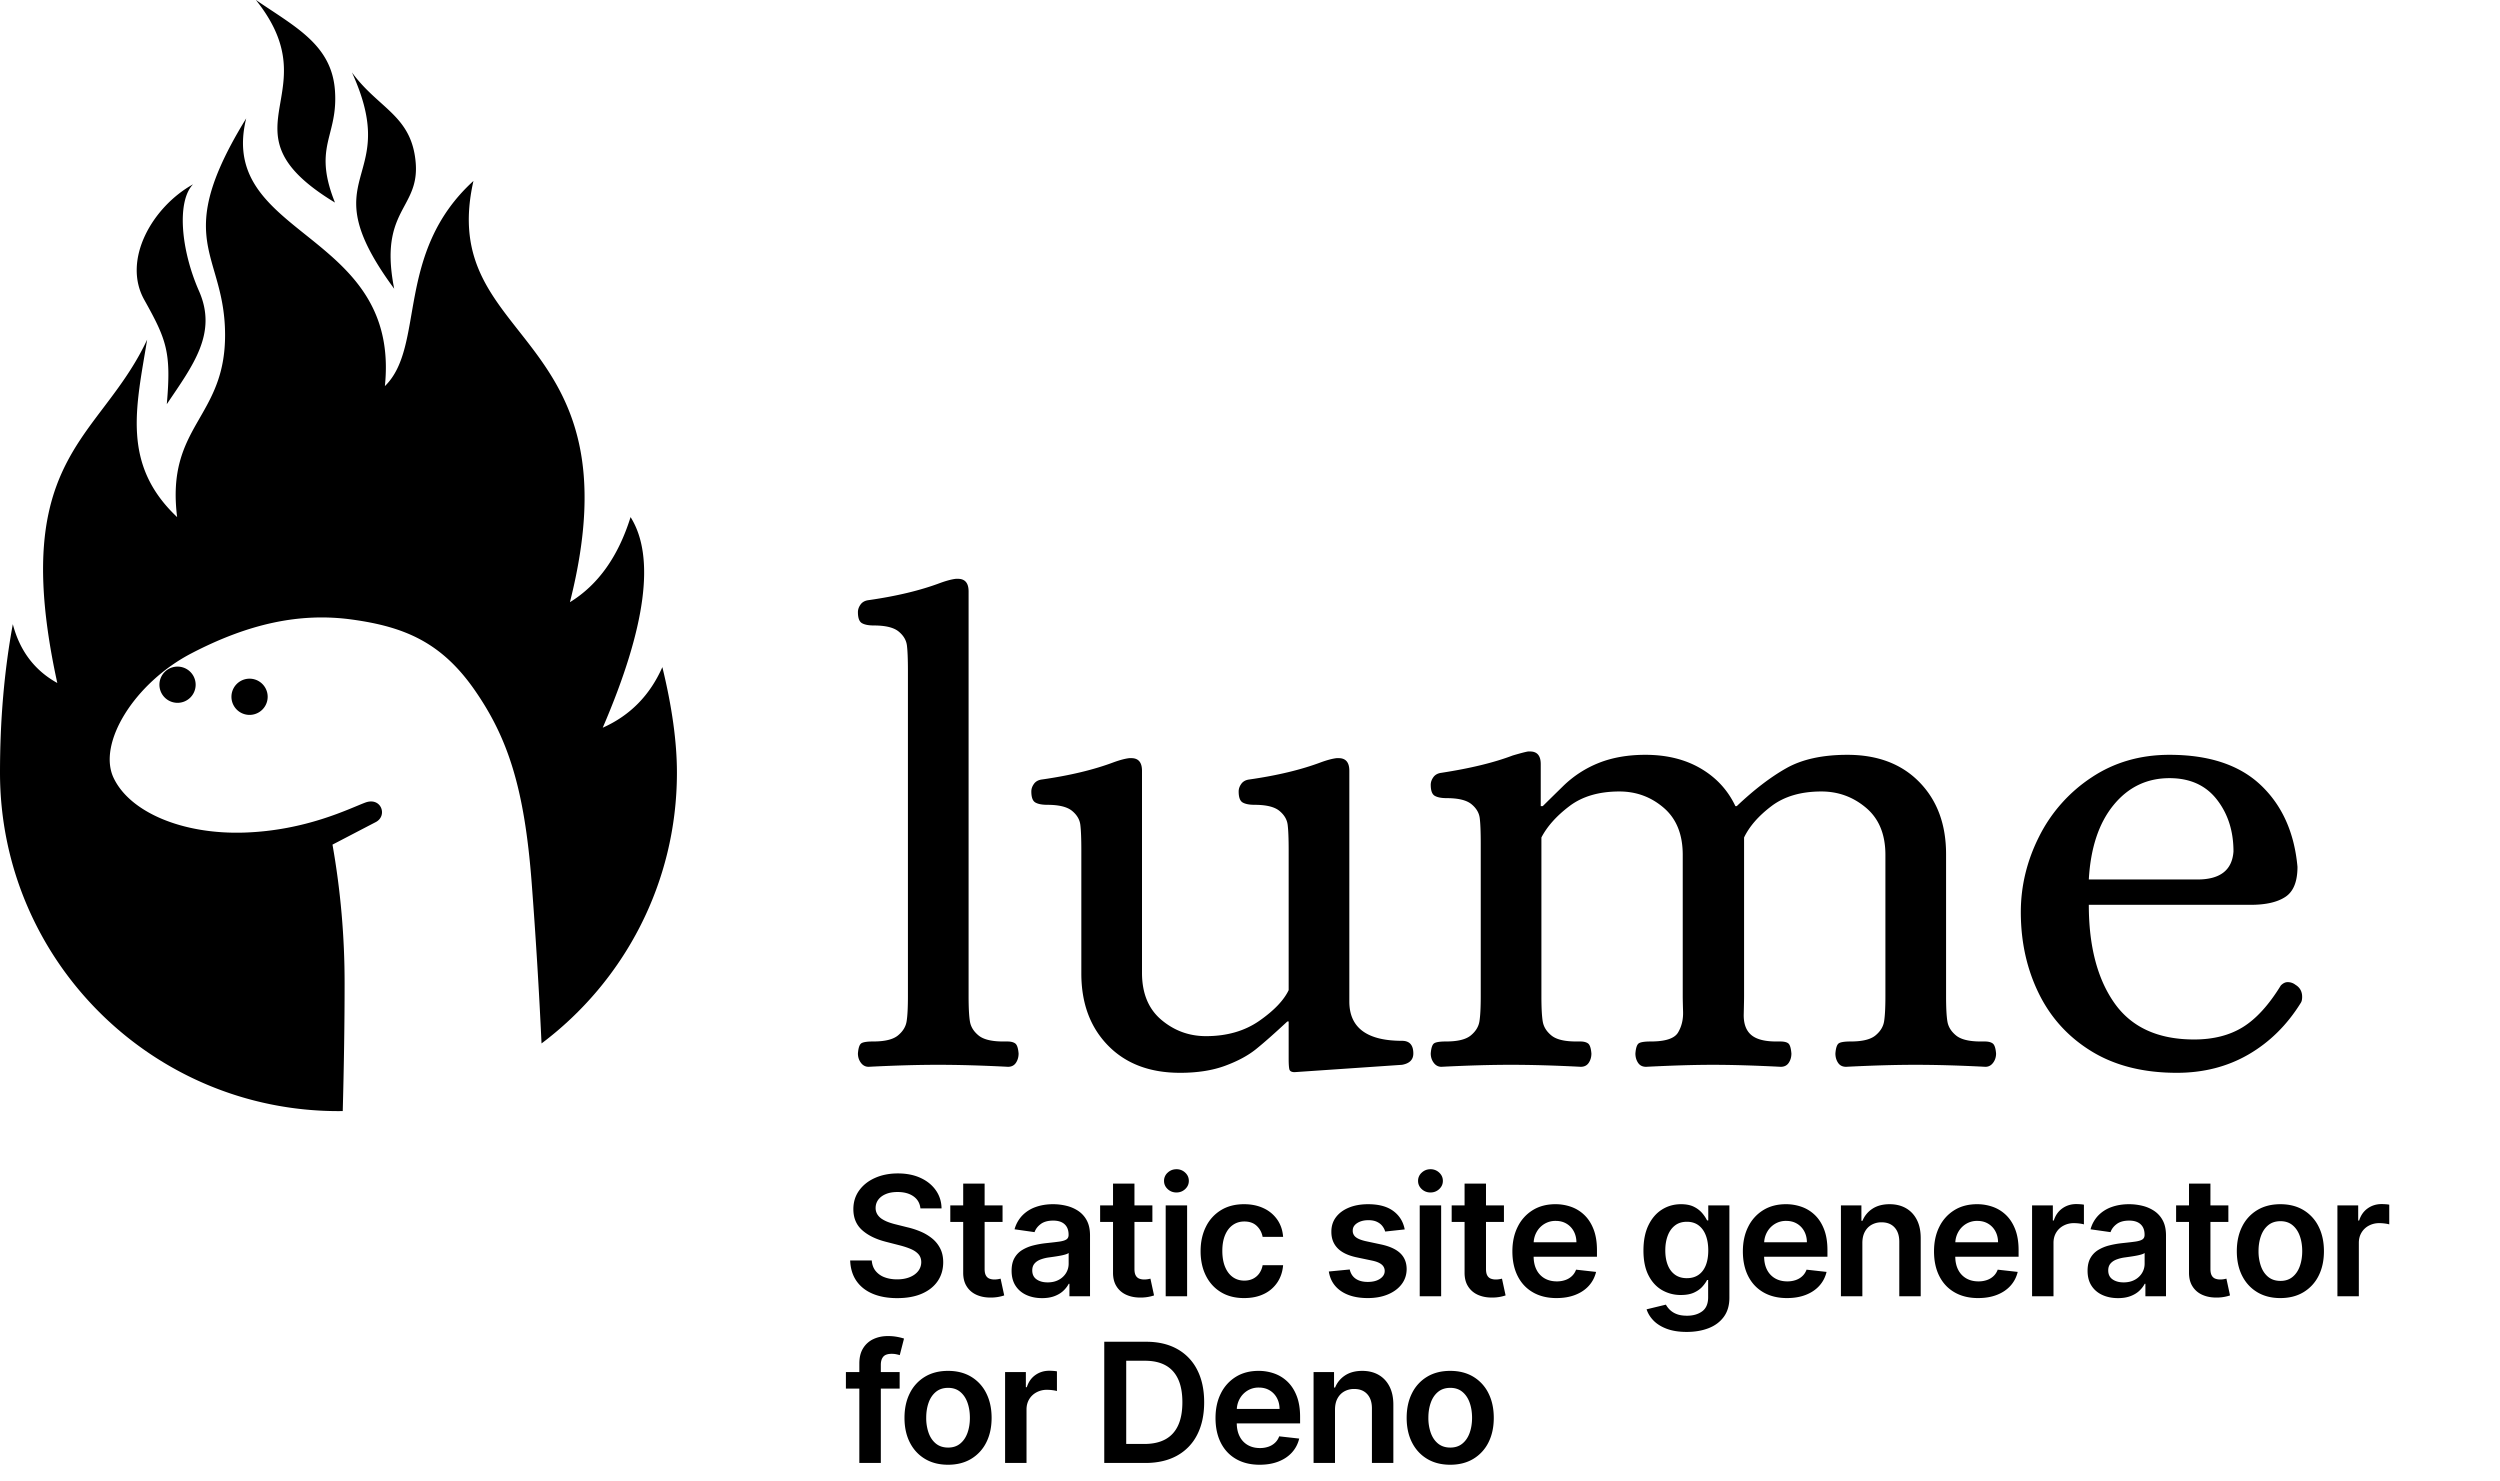 <svg width="270" height="160" xmlns="http://www.w3.org/2000/svg"><g fill="#000" fill-rule="evenodd"><path d="M26.59 12.784c-1.403 5.7 1.663 8.719 5.39 11.749l.512.414.437.35.44.352c.66.53 1.328 1.07 1.98 1.635l.434.38c3.518 3.134 6.5 7.07 5.784 14.037 4.404-4.29 1.03-14.378 9.565-22.158-4.045 17.868 17.949 15.735 10.42 45.493 3.036-1.86 5.22-4.924 6.55-9.19 2.684 4.266 1.681 11.848-3.007 22.747 2.95-1.315 5.097-3.496 6.439-6.543 1.05 4.302 1.574 8.1 1.574 11.396 0 11.96-5.743 22.577-14.622 29.246a595.417 595.417 0 0 0-1.068-17.394c-.782-10.176-2.56-15.6-6.154-20.772-3.593-5.172-7.6-6.834-13.23-7.613-5.631-.78-11.202.441-17.362 3.648-6.16 3.206-10.174 9.724-8.403 13.452 1.77 3.727 7.48 6.13 14.138 5.905 6.66-.224 11.318-2.597 13.04-3.238 1.723-.642 2.449 1.424 1.132 2.107-.878.456-2.435 1.267-4.67 2.433a85.609 85.609 0 0 1 1.308 15.025c0 4.179-.067 8.762-.201 13.75l-.462.005C16.366 120 0 103.634 0 83.446 0 77.755.462 72.41 1.385 67.41c.752 2.88 2.353 4.998 4.803 6.353-3.639-16.65-.202-22.755 3.975-28.39l.37-.496.374-.495.375-.496.376-.499.376-.501c1.378-1.849 2.736-3.803 3.859-6.205-1.193 7.3-2.789 13.48 3.237 19.167-.615-4.949.68-7.607 2.128-10.155l.301-.526.303-.528c1.256-2.207 2.447-4.555 2.447-8.444 0-2.658-.514-4.625-1.03-6.417l-.11-.382c-.09-.31-.18-.618-.265-.924l-.1-.366c-.964-3.6-1.231-7.16 3.785-15.32zm.362 60.513a1.956 1.956 0 1 1 0 3.912 1.956 1.956 0 0 1 0-3.912zm-7.822-1.303a1.956 1.956 0 1 1 0 3.911 1.956 1.956 0 0 1 0-3.911zm1.724-52.09c-1.748 1.783-1.368 6.975.641 11.534 2.01 4.56-.64 7.99-3.481 12.214.496-5.62-.022-6.955-2.435-11.277-2.413-4.321.893-10.042 5.275-12.471zM38.01 7.823c2.863 3.923 6.438 4.636 6.882 9.708.173 1.977-.4 3.183-1.062 4.427l-.175.326c-.995 1.859-2.062 3.954-1.082 8.9-4.664-6.324-4.422-9.137-3.705-11.882l.093-.35.097-.352.098-.354c.668-2.429 1.267-5.141-1.146-10.423zM27.64 0c4.268 2.928 8.19 4.834 8.537 9.804.133 1.904-.193 3.226-.51 4.475l-.105.415c-.463 1.858-.786 3.68.615 7.184-6.71-4.065-6.53-7.04-5.966-10.404l.067-.39.068-.394c.495-2.904.906-6.17-2.707-10.69z"/><path d="M108.856 115.216c.384 0 .672-.144.864-.432.192-.288.288-.624.288-1.008-.048-.576-.168-.936-.36-1.08-.192-.144-.48-.216-.864-.216h-.432c-1.248 0-2.136-.216-2.664-.648-.528-.432-.84-.936-.936-1.512-.096-.576-.144-1.488-.144-2.736V63.88c0-.912-.384-1.368-1.152-1.368h-.216c-.432.048-.984.192-1.656.432-2.16.816-4.752 1.44-7.776 1.872-.384.048-.672.204-.864.468-.192.264-.288.54-.288.828 0 .624.144 1.02.432 1.188.288.168.72.252 1.296.252 1.248 0 2.136.216 2.664.648.528.432.828.936.9 1.512.072.576.108 1.488.108 2.736v35.136c0 1.248-.048 2.16-.144 2.736-.096.576-.408 1.08-.936 1.512-.528.432-1.416.648-2.664.648-.624 0-1.044.06-1.26.18-.216.12-.348.492-.396 1.116 0 .384.108.72.324 1.008.216.288.492.432.828.432 2.832-.144 5.328-.216 7.488-.216 2.256 0 4.776.072 7.56.216zm18.584.648c1.872 0 3.492-.252 4.86-.756 1.368-.504 2.484-1.104 3.348-1.8.864-.696 1.992-1.692 3.384-2.988h.144v4.032c0 .528.024.9.072 1.116.048.216.24.324.576.324l11.592-.792c.816-.144 1.224-.552 1.224-1.224 0-.912-.408-1.368-1.224-1.368-3.792 0-5.688-1.416-5.688-4.248V83.248c0-.912-.384-1.368-1.152-1.368h-.216c-.432.048-.984.192-1.656.432-2.16.816-4.752 1.44-7.776 1.872-.384.048-.672.204-.864.468-.192.264-.288.54-.288.828 0 .624.144 1.02.432 1.188.288.168.72.252 1.296.252 1.248 0 2.136.216 2.664.648.528.432.828.936.9 1.512.072.576.108 1.488.108 2.736v15.12c-.528 1.104-1.584 2.208-3.168 3.312-1.584 1.104-3.504 1.656-5.76 1.656-1.824 0-3.432-.588-4.824-1.764-1.392-1.176-2.088-2.868-2.088-5.076V83.248c0-.912-.384-1.368-1.152-1.368h-.216c-.432.048-.984.192-1.656.432-2.16.816-4.752 1.44-7.776 1.872-.384.048-.672.204-.864.468-.192.264-.288.54-.288.828 0 .624.144 1.02.432 1.188.288.168.72.252 1.296.252 1.248 0 2.136.216 2.664.648.528.432.828.936.9 1.512.072.576.108 1.488.108 2.736v13.32c0 3.216.96 5.808 2.88 7.776s4.512 2.952 7.776 2.952zm86.984-.648c.336 0 .612-.144.828-.432.216-.288.324-.624.324-1.008-.048-.576-.168-.936-.36-1.08-.192-.144-.48-.216-.864-.216h-.432c-1.248 0-2.136-.216-2.664-.648-.528-.432-.84-.936-.936-1.512-.096-.576-.144-1.488-.144-2.736V92.248c0-3.216-.96-5.808-2.88-7.776s-4.512-2.952-7.776-2.952c-2.688 0-4.884.48-6.588 1.44-1.704.96-3.492 2.328-5.364 4.104h-.144c-.816-1.728-2.064-3.084-3.744-4.068-1.68-.984-3.672-1.476-5.976-1.476-1.872 0-3.54.288-5.004.864a11.67 11.67 0 0 0-3.924 2.556c-.936.916-1.587 1.556-1.952 1.918l-.208.206h-.216v-4.536c0-.912-.384-1.368-1.152-1.368h-.216c-.288.048-.84.192-1.656.432-2.016.768-4.584 1.392-7.704 1.872-.384.048-.672.204-.864.468-.192.264-.288.54-.288.828 0 .624.144 1.02.432 1.188.288.168.72.252 1.296.252 1.248 0 2.136.216 2.664.648.528.432.828.936.9 1.512.072.576.108 1.488.108 2.736v16.488c0 1.248-.048 2.16-.144 2.736-.096.576-.408 1.08-.936 1.512-.528.432-1.416.648-2.664.648-.624 0-1.044.06-1.26.18-.216.12-.348.492-.396 1.116 0 .384.108.72.324 1.008.216.288.492.432.828.432 2.832-.144 5.328-.216 7.488-.216 2.256 0 4.776.072 7.56.216.384 0 .672-.144.864-.432.192-.288.288-.624.288-1.008-.048-.576-.168-.936-.36-1.08-.192-.144-.48-.216-.864-.216h-.432c-1.248 0-2.136-.216-2.664-.648-.528-.432-.84-.936-.936-1.512-.096-.576-.144-1.488-.144-2.736V90.448c.624-1.2 1.632-2.328 3.024-3.384 1.392-1.056 3.192-1.584 5.4-1.584 1.824 0 3.42.588 4.788 1.764 1.368 1.176 2.052 2.868 2.052 5.076v15.359c.003.309.014.841.036 1.597.024.84-.156 1.584-.54 2.232-.384.648-1.368.972-2.952.972-.624 0-1.044.06-1.26.18-.216.12-.348.492-.396 1.116 0 .384.096.72.288 1.008.192.288.48.432.864.432 2.832-.144 5.232-.216 7.2-.216 2.064 0 4.512.072 7.344.216.384 0 .672-.144.864-.432.192-.288.288-.624.288-1.008-.048-.576-.156-.936-.324-1.08-.168-.144-.468-.216-.9-.216h-.432c-1.248 0-2.148-.24-2.7-.72s-.816-1.224-.792-2.232c.024-1.008.036-1.656.036-1.944V90.448c.576-1.2 1.56-2.328 2.952-3.384s3.192-1.584 5.4-1.584c1.824 0 3.432.588 4.824 1.764 1.392 1.176 2.088 2.868 2.088 5.076v15.264c0 1.248-.048 2.16-.144 2.736-.096.576-.408 1.08-.936 1.512-.528.432-1.416.648-2.664.648-.624 0-1.044.06-1.26.18-.216.12-.348.492-.396 1.116 0 .384.096.72.288 1.008.192.288.48.432.864.432 2.832-.144 5.328-.216 7.488-.216 2.256 0 4.776.072 7.56.216zm20.672.648c2.88 0 5.46-.66 7.74-1.98 2.28-1.32 4.164-3.18 5.652-5.58.096-.144.144-.36.144-.648 0-.576-.24-1.008-.72-1.296a1.34 1.34 0 0 0-.864-.288c-.24 0-.48.12-.72.36-1.296 2.112-2.664 3.612-4.104 4.5-1.44.888-3.192 1.332-5.256 1.332-3.888 0-6.756-1.308-8.604-3.924-1.848-2.616-2.772-6.156-2.772-10.62h17.496c1.632 0 2.88-.288 3.744-.864.864-.576 1.296-1.656 1.296-3.24-.336-3.696-1.656-6.636-3.96-8.82-2.304-2.184-5.592-3.276-9.864-3.276-3.168 0-5.976.816-8.424 2.448a16.436 16.436 0 0 0-5.652 6.372c-1.32 2.616-1.98 5.34-1.98 8.172 0 3.216.648 6.144 1.944 8.784 1.296 2.64 3.204 4.728 5.724 6.264 2.52 1.536 5.58 2.304 9.18 2.304zm2.232-20.88h-11.736c.192-3.408 1.08-6.084 2.664-8.028 1.584-1.944 3.6-2.916 6.048-2.916 2.208 0 3.912.768 5.112 2.304 1.2 1.536 1.8 3.408 1.8 5.616-.144 2.016-1.44 3.024-3.888 3.024zM96.9 140.198c1.048 0 1.942-.163 2.681-.489.74-.326 1.305-.78 1.697-1.361.392-.582.588-1.256.588-2.023 0-.567-.106-1.062-.32-1.483a3.308 3.308 0 0 0-.865-1.08 5.104 5.104 0 0 0-1.234-.742 8.552 8.552 0 0 0-1.429-.467l-1.227-.307a7.77 7.77 0 0 1-.799-.236 3.543 3.543 0 0 1-.722-.348 1.629 1.629 0 0 1-.515-.509 1.307 1.307 0 0 1-.188-.71c.004-.327.1-.62.287-.875.188-.256.459-.458.812-.607.354-.15.778-.224 1.272-.224.703 0 1.275.156 1.716.467.442.31.692.746.752 1.304h2.281c-.012-.737-.219-1.39-.62-1.96-.4-.568-.95-1.014-1.652-1.335-.7-.322-1.516-.483-2.445-.483-.916 0-1.736.161-2.46.483-.725.321-1.297.772-1.717 1.352-.42.58-.63 1.255-.63 2.026 0 .937.312 1.688.937 2.253.624.565 1.475.986 2.553 1.263l1.49.383c.469.12.879.255 1.23.406.352.151.626.339.822.562.196.224.296.506.3.847a1.561 1.561 0 0 1-.339.982c-.221.279-.527.496-.917.652-.39.155-.843.233-1.358.233-.495 0-.941-.075-1.34-.224a2.23 2.23 0 0 1-.968-.677c-.247-.303-.388-.682-.422-1.138h-2.333c.034.87.261 1.606.68 2.211.42.606 1.004 1.066 1.752 1.381.748.315 1.631.473 2.65.473zm9.949-.063h.245a4.4 4.4 0 0 0 1.361-.23l-.39-1.81a3.51 3.51 0 0 1-.278.058 2.318 2.318 0 0 1-.4.032 1.47 1.47 0 0 1-.523-.09.741.741 0 0 1-.38-.335c-.097-.164-.145-.402-.145-.713v-5.075h1.937v-1.79h-1.937v-2.352h-2.313l-.001 2.352h-1.393v1.79h1.393v5.458c-.003.537.098.996.305 1.376l.095.158c.27.41.638.711 1.103.905.464.194.986.282 1.566.265l-.245.001zm5.69.063c.51 0 .957-.071 1.338-.214.382-.143.7-.332.953-.569.253-.236.45-.491.591-.764h.077V140h2.224v-6.571c0-.652-.118-1.195-.354-1.63a2.813 2.813 0 0 0-.937-1.032 4.015 4.015 0 0 0-1.285-.547 6.122 6.122 0 0 0-1.412-.166c-.686 0-1.313.101-1.88.304a3.72 3.72 0 0 0-1.438.907 3.474 3.474 0 0 0-.844 1.5l2.161.306c.115-.337.338-.629.668-.876s.779-.37 1.345-.37c.537 0 .949.132 1.234.396.286.264.428.637.428 1.118v.039c0 .221-.082.384-.246.489-.164.104-.425.18-.783.23-.358.049-.824.103-1.4.163a9.925 9.925 0 0 0-1.383.246 4.286 4.286 0 0 0-1.199.495 2.374 2.374 0 0 0-.837.87c-.205.362-.307.82-.307 1.374 0 .643.144 1.185.431 1.624.288.439.68.77 1.176.994.497.223 1.056.335 1.678.335zm.6-1.7c-.481 0-.878-.109-1.189-.326-.31-.217-.466-.54-.466-.965 0-.299.079-.543.236-.732.158-.19.373-.338.646-.444a4.04 4.04 0 0 1 .927-.23l.543-.077c.209-.03.42-.064.633-.103.213-.038.406-.083.578-.134.173-.05.295-.106.368-.166v1.157c0 .362-.093.697-.278 1.004a2.033 2.033 0 0 1-.79.738c-.34.185-.743.278-1.208.278zm9.892 1.637h.245a4.4 4.4 0 0 0 1.361-.23l-.39-1.81a3.51 3.51 0 0 1-.278.058 2.318 2.318 0 0 1-.4.032 1.47 1.47 0 0 1-.524-.09.741.741 0 0 1-.38-.335c-.096-.164-.144-.402-.144-.713v-5.075h1.937v-1.79h-1.937v-2.352h-2.314v2.352h-1.393v1.79h1.393v5.458c-.003.537.098.996.305 1.376l.095.158c.27.41.638.711 1.103.905.464.194.986.282 1.566.265l-.245.001zm4.027-11.347c.367 0 .681-.122.943-.367.262-.245.393-.54.393-.885 0-.35-.13-.647-.393-.892a1.332 1.332 0 0 0-.943-.368c-.366 0-.682.123-.946.368a1.171 1.171 0 0 0-.396.892c0 .345.13.64.393.885.262.245.579.367.95.367zm1.15 11.212v-9.818h-2.313V140h2.314zm6.161.192c.823 0 1.539-.15 2.148-.45a3.6 3.6 0 0 0 1.445-1.254c.353-.535.558-1.15.613-1.844h-2.211a2.185 2.185 0 0 1-.377.901c-.184.248-.41.436-.681.566-.27.13-.577.195-.918.195-.481 0-.9-.129-1.256-.387-.355-.257-.631-.626-.827-1.105-.196-.48-.294-1.054-.294-1.723 0-.66.099-1.227.297-1.7.198-.473.476-.837.834-1.09.358-.254.773-.38 1.246-.38.559 0 1.005.158 1.34.476.334.317.546.712.636 1.185h2.211c-.05-.707-.26-1.326-.626-1.857a3.652 3.652 0 0 0-1.474-1.233c-.615-.292-1.322-.438-2.118-.438-.96 0-1.79.214-2.49.642a4.312 4.312 0 0 0-1.627 1.79c-.383.765-.575 1.646-.575 2.643 0 .993.188 1.87.565 2.63.378.761.917 1.357 1.618 1.787.7.43 1.541.646 2.521.646zm13.357 0c.818 0 1.542-.132 2.173-.397.63-.264 1.124-.631 1.48-1.102.356-.471.536-1.015.54-1.633-.004-.703-.233-1.272-.687-1.707-.454-.435-1.145-.752-2.074-.952l-1.675-.358c-.499-.115-.856-.262-1.07-.441a.846.846 0 0 1-.317-.697c-.004-.333.156-.603.482-.812.326-.209.73-.313 1.212-.313.358 0 .66.057.907.172.248.115.445.267.592.454.147.188.25.388.31.601l2.11-.23c-.159-.835-.569-1.498-1.231-1.988-.663-.49-1.57-.735-2.72-.735-.784 0-1.476.122-2.074.368-.6.245-1.066.59-1.4 1.035-.335.445-.5.97-.496 1.576-.004.716.22 1.307.672 1.773.451.467 1.148.798 2.09.994l1.674.352c.452.098.786.239 1 .422a.876.876 0 0 1 .324.697c0 .332-.168.611-.502.837-.335.226-.777.339-1.327.339-.532 0-.965-.113-1.297-.339-.333-.226-.55-.56-.652-1.004l-2.257.218c.141.903.578 1.607 1.31 2.112.734.505 1.701.758 2.903.758zm6.768-11.404c.366 0 .68-.122.942-.367.263-.245.394-.54.394-.885 0-.35-.131-.647-.394-.892a1.332 1.332 0 0 0-.942-.368c-.367 0-.682.123-.946.368a1.171 1.171 0 0 0-.397.892c0 .345.131.64.393.885s.579.367.95.367zm1.15 11.212v-9.818h-2.314V140h2.314zm5.353.135h.245a4.4 4.4 0 0 0 1.362-.23l-.39-1.81a3.51 3.51 0 0 1-.278.058 2.318 2.318 0 0 1-.4.032 1.47 1.47 0 0 1-.524-.09.741.741 0 0 1-.38-.335c-.096-.164-.144-.402-.144-.713l-.001-5.075h1.938v-1.79h-1.938v-2.352h-2.313v2.352h-1.393v1.79h1.393v5.458c-.004.537.098.996.304 1.376l.096.158c.27.41.638.711 1.102.905.465.194.987.282 1.566.265l-.245.001zm7.109.057c.763 0 1.44-.116 2.032-.349.593-.232 1.08-.56 1.461-.984.381-.424.64-.922.777-1.493l-2.16-.242c-.103.277-.254.509-.455.696-.2.188-.436.33-.71.425a2.743 2.743 0 0 1-.913.144c-.503 0-.942-.107-1.317-.323a2.21 2.21 0 0 1-.876-.933c-.208-.407-.313-.896-.313-1.467l.001.058h6.839v-.71c0-.86-.12-1.603-.358-2.227-.239-.625-.566-1.14-.982-1.544a3.943 3.943 0 0 0-1.431-.898 5.032 5.032 0 0 0-1.717-.291c-.937 0-1.753.214-2.448.642a4.355 4.355 0 0 0-1.62 1.79c-.386.765-.579 1.652-.579 2.662 0 1.027.192 1.92.576 2.676.383.756.932 1.34 1.646 1.75.713.412 1.562.618 2.547.618zm-2.464-6.104c.03-.356.129-.687.294-.995.198-.368.476-.667.834-.894a2.27 2.27 0 0 1 1.246-.342c.444 0 .832.1 1.167.3.334.2.595.474.783.821.187.348.283.743.288 1.186l-4.616.001.004-.077zm16.523 9.76c.883 0 1.67-.135 2.366-.406.694-.27 1.242-.68 1.642-1.227.4-.548.601-1.233.601-2.055v-9.978h-2.282v1.623h-.128a3.917 3.917 0 0 0-.505-.763 2.802 2.802 0 0 0-.891-.697c-.373-.194-.847-.291-1.423-.291-.754 0-1.438.193-2.051.578-.614.386-1.1.95-1.461 1.694-.36.744-.54 1.655-.54 2.733 0 1.07.18 1.96.54 2.669.36.71.846 1.242 1.457 1.598a3.998 3.998 0 0 0 2.05.533c.562 0 1.03-.085 1.402-.255.373-.17.673-.382.901-.633.228-.252.402-.497.521-.735h.115v1.86c0 .703-.215 1.212-.645 1.528-.43.315-.974.473-1.63.473-.465 0-.85-.063-1.154-.189a2.113 2.113 0 0 1-.725-.467 2.489 2.489 0 0 1-.41-.54l-2.083.505c.14.443.392.85.754 1.221.362.37.842.667 1.438.889.597.221 1.31.332 2.141.332zm.02-5.804c-.507 0-.935-.125-1.282-.374-.347-.25-.61-.599-.786-1.048-.177-.45-.265-.975-.265-1.576 0-.592.087-1.122.262-1.588.174-.467.434-.834.78-1.103.345-.268.775-.403 1.29-.403.5 0 .92.13 1.263.387.343.258.603.62.78 1.084.177.464.265 1.005.265 1.623 0 .627-.09 1.164-.268 1.611-.18.447-.441.79-.786 1.03-.346.238-.763.357-1.253.357zm10.814 2.148c.762 0 1.44-.116 2.032-.349.593-.232 1.08-.56 1.46-.984.382-.424.641-.922.777-1.493l-2.16-.242c-.102.277-.254.509-.454.696-.2.188-.437.33-.71.425a2.743 2.743 0 0 1-.913.144c-.503 0-.942-.107-1.317-.323a2.21 2.21 0 0 1-.876-.933c-.209-.407-.313-.896-.313-1.467l.001.058h6.838v-.71c0-.86-.119-1.603-.358-2.227-.238-.625-.565-1.14-.98-1.544a3.943 3.943 0 0 0-1.433-.898 5.032 5.032 0 0 0-1.716-.291c-.937 0-1.753.214-2.448.642a4.355 4.355 0 0 0-1.62 1.79c-.386.765-.579 1.652-.579 2.662 0 1.027.192 1.92.575 2.676.384.756.933 1.34 1.646 1.75.714.412 1.563.618 2.548.618zm-2.464-6.104c.03-.356.128-.687.293-.995.199-.368.477-.667.835-.894a2.27 2.27 0 0 1 1.246-.342c.443 0 .832.1 1.167.3.334.2.595.474.783.821.187.348.283.743.287 1.186l-4.615.001.004-.077zm10.6 5.912v-5.753c0-.473.088-.876.265-1.208.176-.332.421-.587.735-.764a2.152 2.152 0 0 1 1.077-.265c.596 0 1.064.185 1.403.556.338.37.508.884.508 1.54V140h2.314v-6.251c.004-.785-.133-1.451-.412-2.001-.28-.55-.672-.97-1.177-1.26-.505-.29-1.096-.434-1.773-.434-.733 0-1.348.162-1.845.486a2.8 2.8 0 0 0-1.083 1.31h-.115v-1.668h-2.212V140h2.314zm12.507.192c.763 0 1.44-.116 2.033-.349.592-.232 1.079-.56 1.46-.984.382-.424.64-.922.777-1.493l-2.16-.242c-.103.277-.254.509-.454.696-.2.188-.437.33-.71.425a2.743 2.743 0 0 1-.914.144c-.503 0-.942-.107-1.317-.323a2.21 2.21 0 0 1-.875-.933c-.21-.407-.314-.896-.314-1.467l.001.058h6.839v-.71c0-.86-.12-1.603-.358-2.227-.239-.625-.566-1.14-.981-1.544a3.943 3.943 0 0 0-1.432-.898 5.032 5.032 0 0 0-1.716-.291c-.938 0-1.754.214-2.449.642a4.355 4.355 0 0 0-1.62 1.79c-.386.765-.578 1.652-.578 2.662 0 1.027.191 1.92.575 2.676.383.756.932 1.34 1.646 1.75.714.412 1.563.618 2.547.618zm-2.463-6.104c.03-.356.128-.687.293-.995.198-.368.476-.667.834-.894a2.27 2.27 0 0 1 1.247-.342c.443 0 .832.1 1.166.3.335.2.596.474.783.821.188.348.284.743.288 1.186l-4.616.001.005-.077zM221.778 140v-5.772c0-.418.096-.786.287-1.106.192-.32.455-.57.79-.75a2.344 2.344 0 0 1 1.134-.273c.196 0 .4.014.61.042.212.028.366.059.464.093v-2.129a3.163 3.163 0 0 0-.4-.048 6.548 6.548 0 0 0-.43-.016c-.563 0-1.063.155-1.5.464-.436.309-.744.746-.923 1.313h-.103v-1.636h-2.243V140h2.314zm6.966.198c.511 0 .957-.071 1.339-.214.381-.143.699-.332.952-.569.254-.236.45-.491.591-.764h.077V140h2.225v-6.571c0-.652-.119-1.195-.355-1.63a2.813 2.813 0 0 0-.937-1.032 4.015 4.015 0 0 0-1.284-.547 6.122 6.122 0 0 0-1.413-.166c-.686 0-1.313.101-1.88.304a3.72 3.72 0 0 0-1.438.907 3.474 3.474 0 0 0-.843 1.5l2.16.306c.115-.337.338-.629.668-.876s.779-.37 1.346-.37c.537 0 .948.132 1.233.396.286.264.429.637.429 1.118v.039c0 .221-.082.384-.246.489-.165.104-.426.18-.783.23-.358.049-.825.103-1.4.163a9.925 9.925 0 0 0-1.384.246 4.286 4.286 0 0 0-1.199.495 2.374 2.374 0 0 0-.837.87c-.205.362-.307.82-.307 1.374 0 .643.144 1.185.432 1.624.287.439.68.77 1.176.994.496.223 1.055.335 1.678.335zm.6-1.7c-.481 0-.877-.109-1.188-.326-.312-.217-.467-.54-.467-.965 0-.299.079-.543.236-.732.158-.19.373-.338.646-.444a4.04 4.04 0 0 1 .927-.23l.543-.077c.209-.03.42-.064.633-.103.213-.038.406-.083.578-.134.173-.05.296-.106.368-.166v1.157c0 .362-.093.697-.278 1.004a2.033 2.033 0 0 1-.79.738c-.34.185-.743.278-1.208.278zm9.892 1.637h.245a4.4 4.4 0 0 0 1.361-.23l-.39-1.81a3.51 3.51 0 0 1-.278.058 2.318 2.318 0 0 1-.4.032 1.47 1.47 0 0 1-.523-.09.741.741 0 0 1-.38-.335c-.096-.164-.144-.402-.144-.713l-.001-5.075h1.937v-1.79h-1.937v-2.352h-2.313l-.001 2.352h-1.393v1.79h1.393v5.458c-.003.537.098.996.305 1.376l.095.158c.27.41.638.711 1.103.905.464.194.986.282 1.566.265l-.245.001zm7.045.057c.958 0 1.79-.211 2.492-.633a4.276 4.276 0 0 0 1.634-1.77c.385-.76.578-1.646.578-2.66 0-1.014-.193-1.902-.578-2.665a4.267 4.267 0 0 0-1.634-1.777c-.703-.422-1.534-.633-2.492-.633-.96 0-1.79.21-2.493.633a4.267 4.267 0 0 0-1.634 1.777c-.385.763-.578 1.651-.578 2.665s.193 1.9.578 2.66c.386.758.93 1.348 1.634 1.77.703.422 1.534.633 2.493.633zm.012-1.854c-.532 0-.974-.144-1.326-.431-.352-.288-.614-.675-.786-1.16a4.824 4.824 0 0 1-.26-1.624c0-.601.087-1.145.26-1.633.172-.488.434-.877.786-1.167.352-.29.794-.435 1.326-.435.52 0 .955.145 1.304.435.35.29.61.679.783 1.167.173.488.26 1.032.26 1.633 0 .596-.087 1.138-.26 1.623-.172.486-.433.873-.783 1.16-.35.288-.784.432-1.304.432zm8.462 1.662v-5.772c0-.418.096-.786.288-1.106.191-.32.455-.57.789-.75a2.344 2.344 0 0 1 1.135-.273c.196 0 .4.014.61.042.211.028.365.059.463.093v-2.129a3.163 3.163 0 0 0-.399-.048 6.548 6.548 0 0 0-.431-.016c-.563 0-1.063.155-1.5.464-.436.309-.744.746-.923 1.313h-.102v-1.636h-2.244V140h2.314zM95.129 158v-8.028h2.033v-1.79h-2.033v-.774c0-.328.065-.592.195-.79l.07-.095c.177-.207.481-.31.911-.31.184 0 .35.016.499.048.15.032.273.063.37.093l.46-1.79a6.108 6.108 0 0 0-.69-.173 5.338 5.338 0 0 0-1.067-.096c-.567 0-1.082.11-1.547.326a2.568 2.568 0 0 0-1.109.985c-.275.439-.412.988-.412 1.649l-.001.927h-1.45v1.79h1.45V158h2.321zm7.26.192c.959 0 1.79-.211 2.493-.633a4.276 4.276 0 0 0 1.633-1.77c.386-.76.579-1.646.579-2.66 0-1.014-.193-1.902-.579-2.665a4.267 4.267 0 0 0-1.633-1.777c-.703-.422-1.534-.633-2.493-.633-.959 0-1.79.21-2.493.633a4.267 4.267 0 0 0-1.633 1.777c-.386.763-.578 1.651-.578 2.665s.192 1.9.578 2.66c.386.758.93 1.348 1.633 1.77.703.422 1.534.633 2.493.633zm.013-1.854c-.533 0-.975-.144-1.326-.431-.352-.288-.614-.675-.787-1.16a4.824 4.824 0 0 1-.258-1.624c0-.601.086-1.145.258-1.633.173-.488.435-.877.787-1.167.351-.29.793-.435 1.326-.435.52 0 .955.145 1.304.435.35.29.61.679.783 1.167.173.488.259 1.032.259 1.633 0 .596-.086 1.138-.259 1.623-.173.486-.434.873-.783 1.16-.35.288-.784.432-1.304.432zm8.462 1.662v-5.772c0-.418.096-.786.287-1.106.192-.32.455-.57.79-.75a2.344 2.344 0 0 1 1.134-.273c.196 0 .4.014.61.042.212.028.366.059.464.093v-2.129a3.163 3.163 0 0 0-.4-.048 6.548 6.548 0 0 0-.43-.016c-.563 0-1.063.155-1.5.464-.437.309-.744.746-.923 1.313h-.103v-1.636h-2.243V158h2.314zm12.832 0c1.33 0 2.468-.262 3.417-.786a5.281 5.281 0 0 0 2.18-2.257c.504-.98.757-2.152.757-3.515 0-1.36-.252-2.527-.755-3.503a5.28 5.28 0 0 0-2.157-2.247c-.935-.522-2.053-.783-3.352-.783h-4.526V158h4.436zm-.115-2.052h-1.95v-8.987h2.02c.887 0 1.63.165 2.228.495.599.33 1.051.827 1.358 1.49.307.662.46 1.494.46 2.496 0 1.001-.153 1.835-.46 2.502-.307.667-.765 1.168-1.374 1.502-.61.335-1.37.502-2.282.502zm12.463 2.244c.763 0 1.44-.116 2.033-.349.592-.232 1.079-.56 1.46-.984.382-.424.64-.922.777-1.493l-2.16-.242c-.103.277-.254.509-.454.696-.2.188-.437.33-.71.425a2.743 2.743 0 0 1-.914.144c-.503 0-.942-.107-1.317-.323a2.21 2.21 0 0 1-.875-.933c-.21-.407-.314-.896-.314-1.467l.001.058h6.839v-.71c0-.86-.12-1.603-.358-2.227-.239-.625-.566-1.14-.981-1.544a3.943 3.943 0 0 0-1.432-.898 5.032 5.032 0 0 0-1.716-.291c-.938 0-1.754.214-2.449.642a4.355 4.355 0 0 0-1.62 1.79c-.386.765-.578 1.652-.578 2.662 0 1.027.191 1.92.575 2.676.383.756.932 1.34 1.646 1.75.714.412 1.563.618 2.547.618zm-2.463-6.104c.03-.356.128-.687.293-.995.198-.368.476-.667.834-.894a2.27 2.27 0 0 1 1.247-.342c.443 0 .832.1 1.166.3.335.2.596.474.783.821.188.348.284.743.288 1.186l-4.616.001.005-.077zM144.18 158v-5.753c0-.473.088-.876.265-1.208.177-.332.422-.587.735-.764a2.152 2.152 0 0 1 1.077-.265c.597 0 1.064.185 1.403.556.339.37.508.884.508 1.54V158h2.314v-6.251c.005-.785-.133-1.451-.412-2.001-.28-.55-.671-.97-1.176-1.26-.505-.29-1.096-.434-1.774-.434-.733 0-1.348.162-1.844.486a2.8 2.8 0 0 0-1.084 1.31h-.115v-1.668h-2.211V158h2.314zm12.444.192c.958 0 1.79-.211 2.492-.633a4.276 4.276 0 0 0 1.634-1.77c.385-.76.578-1.646.578-2.66 0-1.014-.193-1.902-.578-2.665a4.267 4.267 0 0 0-1.634-1.777c-.703-.422-1.534-.633-2.492-.633-.96 0-1.79.21-2.493.633a4.267 4.267 0 0 0-1.633 1.777c-.386.763-.579 1.651-.579 2.665s.193 1.9.579 2.66c.385.758.93 1.348 1.633 1.77.703.422 1.534.633 2.493.633zm.012-1.854c-.532 0-.974-.144-1.326-.431-.352-.288-.614-.675-.786-1.16a4.824 4.824 0 0 1-.26-1.624c0-.601.087-1.145.26-1.633.172-.488.434-.877.786-1.167.352-.29.794-.435 1.326-.435.52 0 .955.145 1.304.435.35.29.61.679.783 1.167.173.488.26 1.032.26 1.633 0 .596-.087 1.138-.26 1.623-.172.486-.433.873-.783 1.16-.35.288-.784.432-1.304.432z" fill-rule="nonzero"/></g></svg>